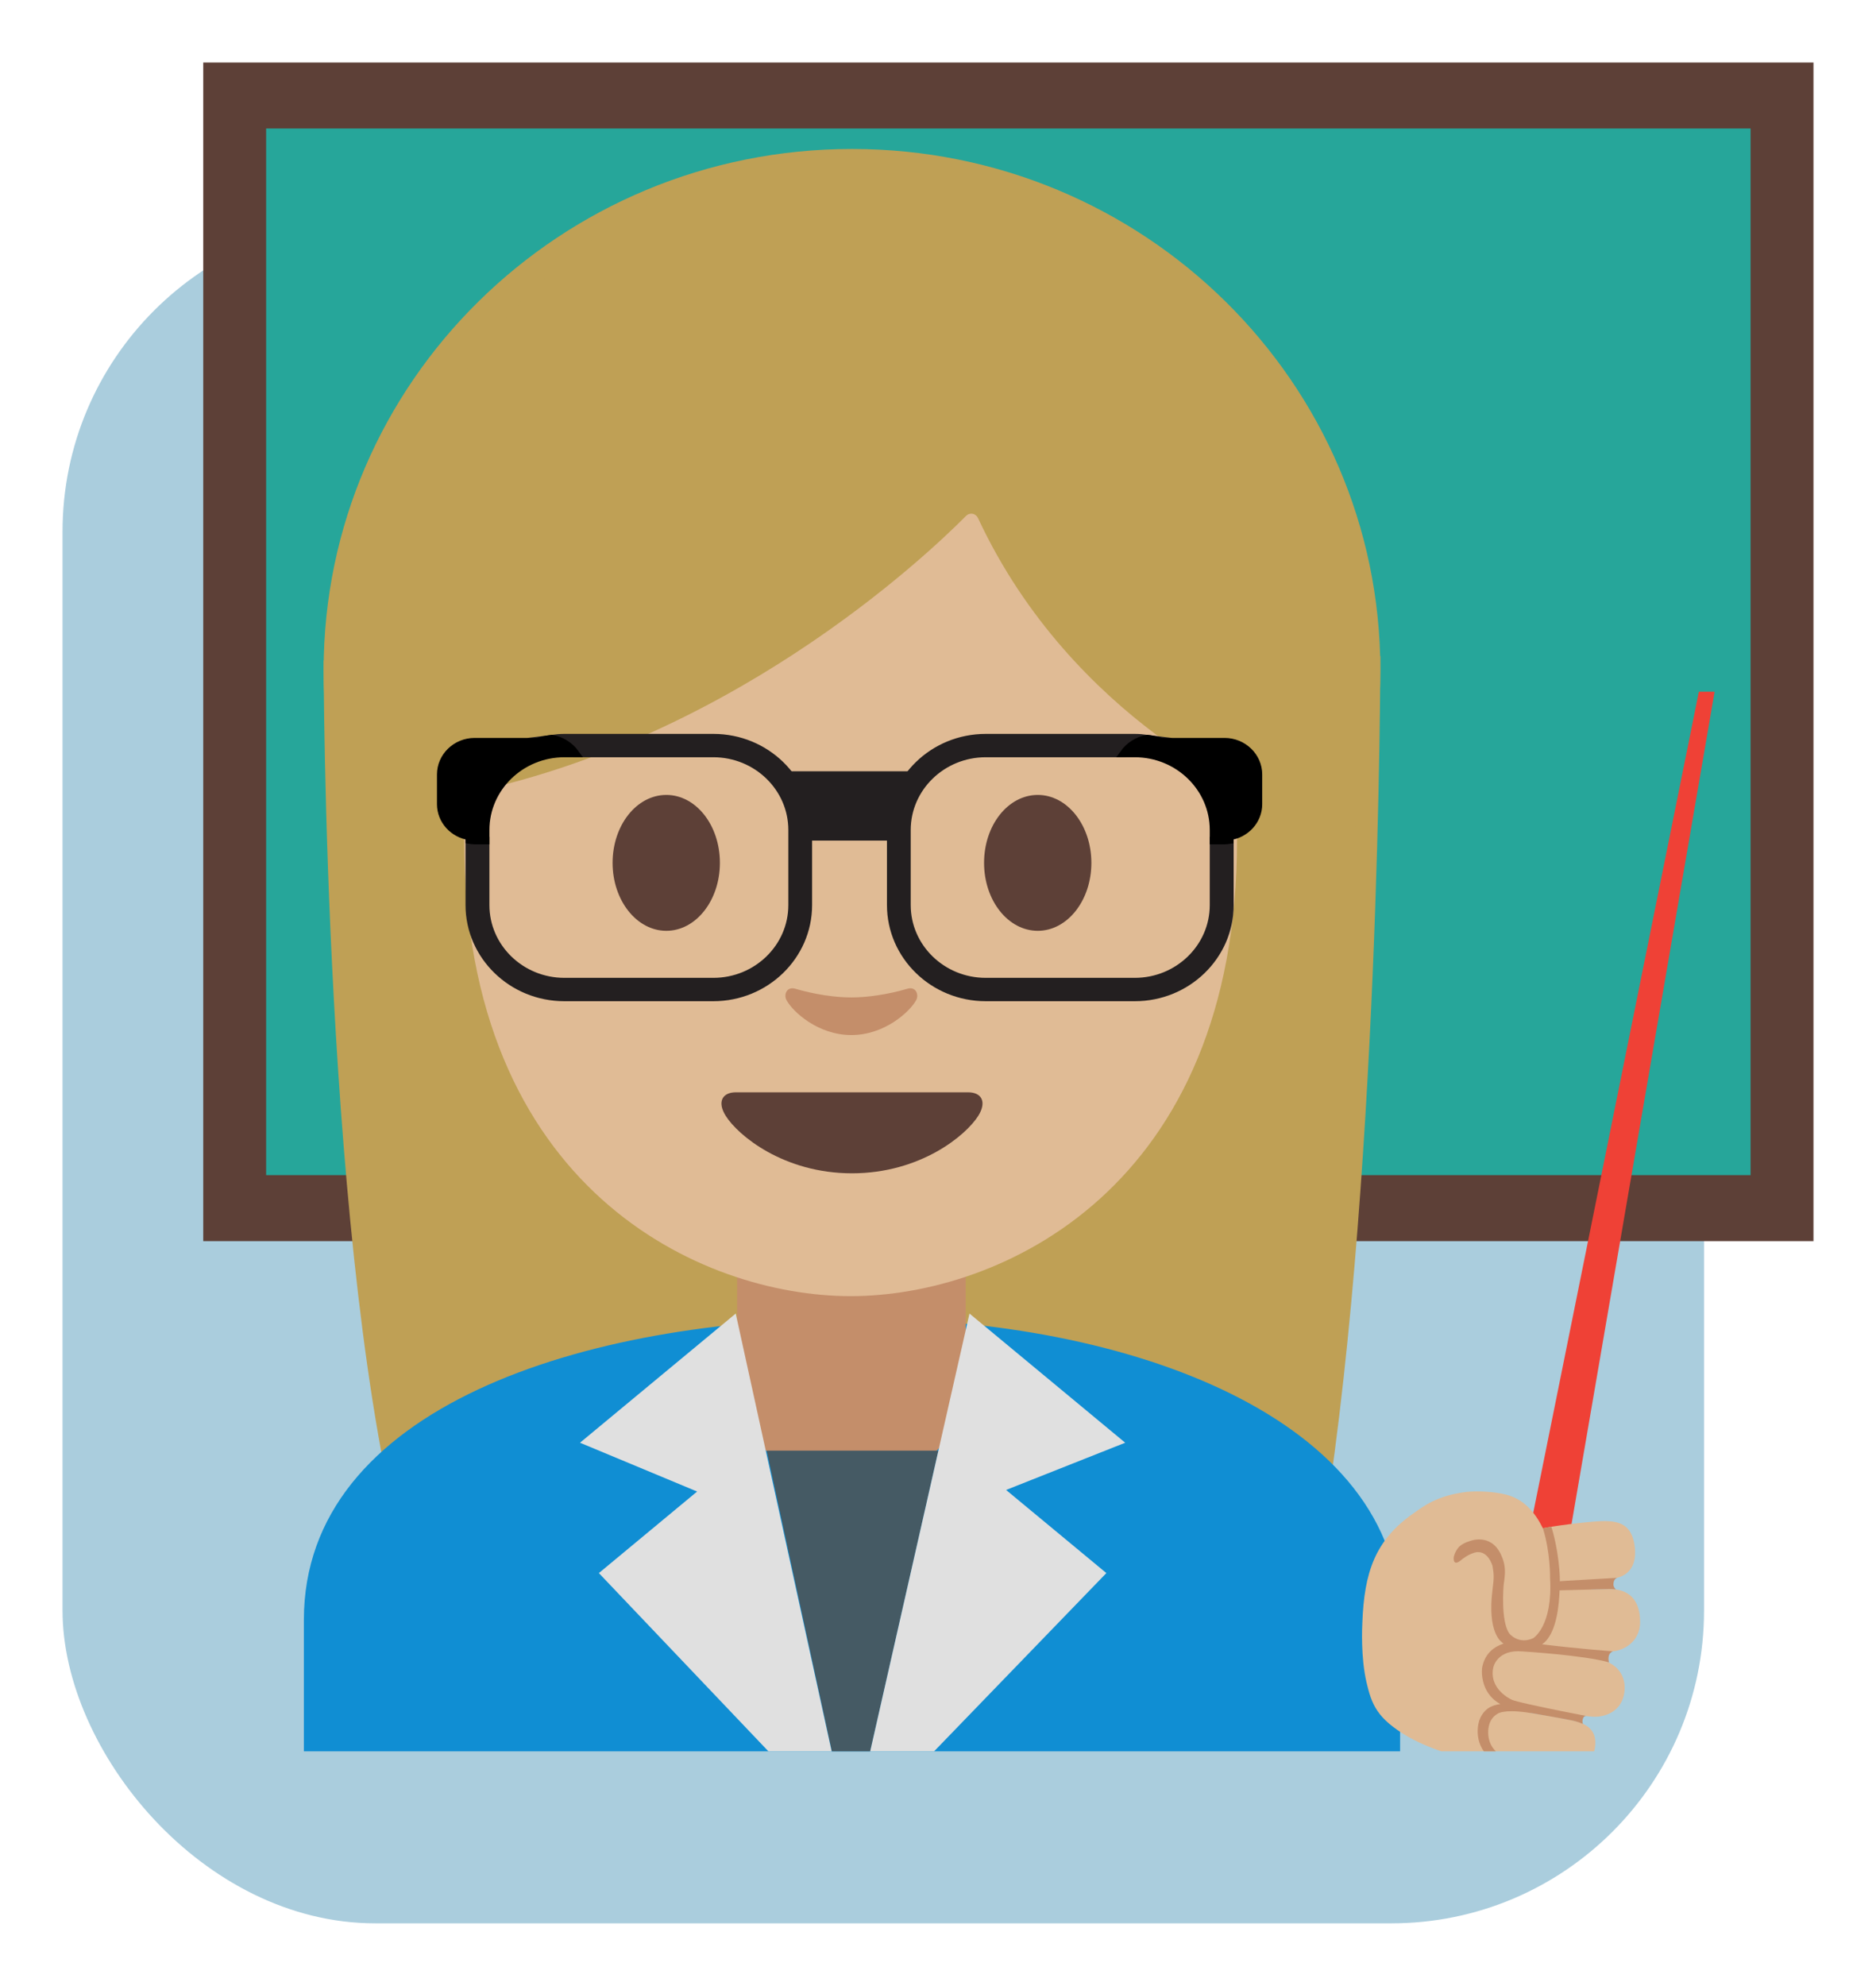 <svg width="120" height="127" viewBox="0 0 120 127" fill="none" xmlns="http://www.w3.org/2000/svg">
<g filter="url(#filter0_d_60_120)">
<rect x="4" y="10" width="105" height="109" rx="20" fill="#AACDDD"/>
<g clip-path="url(#clip0_60_120)">
<path d="M26.72 81.051H43.498V84.417H26.72V81.051Z" fill="white"/>
<path d="M15.012 2.109H113.988V73.263H15.012V2.109Z" fill="#26A69A"/>
<path d="M111.977 4.219V71.153H17.023V4.219H111.977ZM116 0H13V75.372H116V0Z" fill="#5D4037"/>
<path d="M25.939 95.74C20.701 76.891 20.701 38.239 20.701 38.239L88.295 37.96C88.295 37.96 88.295 72.968 84.368 95.496L25.939 95.74Z" fill="#BFA055"/>
<path d="M54.498 72.183C73.163 72.183 88.295 57.261 88.295 38.855C88.295 20.448 73.163 5.527 54.498 5.527C35.832 5.527 20.701 20.448 20.701 38.855C20.701 57.261 35.832 72.183 54.498 72.183Z" fill="#BFA055"/>
<path d="M19.438 99.588V108H89.558V99.588C89.558 86.788 72.346 80.291 54.763 80.317C37.294 80.333 19.438 86.029 19.438 99.588Z" fill="#108ED3"/>
<path d="M54.457 76.089H47.151V84.181C47.151 87.843 50.128 90.813 53.798 90.813H55.125C58.795 90.813 61.772 87.843 61.772 84.181V76.089H54.457Z" fill="#C48E6A"/>
<path d="M54.409 11.399C34.815 11.399 29.689 27.321 29.689 49.697C29.689 72.065 44.89 78.891 54.409 78.891C63.929 78.891 79.129 72.065 79.129 49.697C79.129 27.321 74.003 11.399 54.409 11.399Z" fill="#E0BB95"/>
<path d="M61.925 65.855H47.071C46.218 65.855 45.855 66.454 46.419 67.357C47.207 68.614 50.128 71.035 54.498 71.035C58.867 71.035 61.788 68.614 62.577 67.357C63.14 66.454 62.778 65.855 61.925 65.855ZM46.049 51.182C46.049 53.578 44.52 55.527 42.621 55.527C40.73 55.527 39.185 53.587 39.185 51.182C39.185 48.777 40.721 46.837 42.621 46.837C44.52 46.837 46.049 48.777 46.049 51.182ZM62.947 51.182C62.947 53.578 64.476 55.527 66.383 55.527C68.274 55.527 69.811 53.587 69.811 51.182C69.811 48.777 68.274 46.837 66.383 46.837C64.476 46.837 62.947 48.777 62.947 51.182Z" fill="#5D4037"/>
<path d="M58.046 59.231C56.783 59.602 55.471 59.788 54.458 59.788C53.444 59.788 52.132 59.602 50.869 59.231C50.329 59.071 50.112 59.611 50.313 59.965C50.716 60.708 52.325 62.193 54.458 62.193C56.59 62.193 58.199 60.699 58.602 59.965C58.795 59.611 58.586 59.071 58.046 59.231Z" fill="#C48E6A"/>
<path d="M61.796 28.991C59.197 31.615 46.274 43.824 28.466 47.005V21.98C28.466 21.98 36.151 5.991 54.594 5.991C73.038 5.991 80.722 22.385 80.722 22.385V47.014C80.722 47.014 68.636 42.154 62.569 29.152C62.538 29.077 62.49 29.012 62.43 28.961C62.369 28.91 62.298 28.875 62.222 28.86C62.147 28.844 62.068 28.848 61.994 28.871C61.92 28.893 61.852 28.935 61.796 28.991Z" fill="#BFA055"/>
<path d="M49.042 88.771H60.026L54.409 113.527L49.042 88.771Z" fill="#455A64"/>
<path d="M38.307 96.601L44.592 91.386L37.1 88.265L47.062 80.004L54.409 113.527L38.307 96.601ZM64.355 91.285L70.769 96.601L54.409 113.527L62.014 80.004L71.975 88.265L64.355 91.285Z" fill="#E0E0E0"/>
<path d="M45.638 43.175H36.103C35.829 43.175 35.555 43.2 35.29 43.234C35.917 43.343 36.457 43.698 36.811 44.187H45.63C48.406 44.187 50.667 46.381 50.667 49.081V53.882C50.667 56.582 48.406 58.776 45.63 58.776H36.103C33.326 58.776 31.065 56.582 31.065 53.882V49.756H30.357C30.244 49.756 30.132 49.739 30.019 49.722V53.882C30.019 57.139 32.747 59.788 36.095 59.788H45.63C48.978 59.788 51.706 57.139 51.706 53.882V49.081C51.714 45.824 48.986 43.175 45.638 43.175Z" fill="#231F20" stroke="#231F20" stroke-width="0.481" stroke-miterlimit="10"/>
<path d="M35.29 43.234C35.145 43.208 35 43.192 34.855 43.192H30.357C29.037 43.192 27.951 44.238 27.951 45.529V47.427C27.951 48.6 28.852 49.57 30.019 49.731V49.089C30.019 46.094 32.321 43.622 35.29 43.234Z" fill="black"/>
<path d="M31.065 49.756V49.081C31.065 46.381 33.326 44.187 36.103 44.187H36.819C36.465 43.698 35.926 43.343 35.298 43.234C32.329 43.622 30.027 46.094 30.027 49.081V49.722C30.14 49.739 30.244 49.756 30.365 49.756H31.065Z" fill="black" stroke="black" stroke-width="0.481" stroke-miterlimit="10"/>
<path d="M63.052 43.175H72.587C72.861 43.175 73.134 43.2 73.4 43.234C72.772 43.343 72.233 43.698 71.879 44.187H63.052C60.275 44.187 58.014 46.381 58.014 49.081V53.882C58.014 56.582 60.275 58.776 63.052 58.776H72.587C75.363 58.776 77.624 56.582 77.624 53.882V49.756H78.333C78.445 49.756 78.558 49.739 78.671 49.722V53.882C78.671 57.139 75.943 59.788 72.595 59.788H63.052C59.704 59.788 56.976 57.139 56.976 53.882V49.081C56.976 45.824 59.696 43.175 63.052 43.175Z" fill="#231F20" stroke="#231F20" stroke-width="0.481" stroke-miterlimit="10"/>
<path d="M73.4 43.234C73.545 43.208 73.69 43.192 73.834 43.192H78.333C79.652 43.192 80.739 44.238 80.739 45.529V47.427C80.739 48.6 79.837 49.57 78.671 49.731V49.089C78.663 46.094 76.369 43.622 73.4 43.234Z" fill="black"/>
<path d="M77.624 49.756V49.081C77.624 46.381 75.363 44.187 72.587 44.187H71.871C72.225 43.698 72.764 43.343 73.392 43.234C76.361 43.622 78.662 46.094 78.662 49.081V49.722C78.55 49.739 78.445 49.756 78.325 49.756H77.624Z" fill="black" stroke="black" stroke-width="0.481" stroke-miterlimit="10"/>
<path d="M57.556 49.756H50.989L50.104 45.326H58.521L57.556 49.756Z" fill="#231F20"/>
<path d="M99.745 98.002L97.122 97.47L108.669 40.238H109.675L99.745 98.002Z" fill="#EF4136"/>
<path d="M96.358 91.589C97.468 91.876 98.184 92.703 98.691 93.732C99.93 93.496 102.079 93.26 102.699 93.276C103.431 93.302 104.413 93.386 104.573 94.972C104.678 96.002 104.308 96.854 103.045 96.972C102.578 97.014 102.087 97.048 101.612 97.073L101.781 97.647C102.216 97.639 102.618 97.63 102.916 97.622C104.195 97.605 104.911 98.314 104.911 99.731C104.911 100.972 103.889 101.554 103.149 101.604C102.755 101.63 101.652 101.562 100.566 101.461L100.453 101.706L100.405 101.782C101.089 101.891 101.749 102.009 102.208 102.094C103.455 102.322 104.042 103.191 103.906 104.22C103.737 105.469 102.666 105.815 101.934 105.789C101.387 105.772 99.448 105.46 98.152 105.165L97.903 105.545C97.991 105.562 98.088 105.578 98.192 105.595C98.208 105.595 98.225 105.604 98.241 105.604C98.329 105.621 98.418 105.629 98.506 105.646C98.522 105.646 98.546 105.654 98.562 105.654L98.876 105.705H98.892C99.005 105.722 99.118 105.747 99.222 105.764C99.246 105.764 99.263 105.772 99.287 105.772L99.544 105.823C99.576 105.832 99.617 105.84 99.649 105.84C99.721 105.857 99.794 105.865 99.866 105.882L99.979 105.907C100.051 105.924 100.124 105.933 100.188 105.95C100.22 105.958 100.252 105.967 100.293 105.967C100.389 105.983 100.494 106.009 100.59 106.026C101.725 106.27 102.159 106.819 102.023 107.764C101.829 109.088 100.55 109.384 99.882 109.316C99.206 109.249 96.929 108.759 96.181 108.422C96.132 108.397 96.084 108.371 96.044 108.346L95.786 108.742C92.439 108.506 90.033 107.047 90.033 107.047C88.069 105.891 87.739 104.996 87.409 103.587C87.039 101.984 87.128 100.077 87.144 99.773C87.265 96.576 87.941 94.508 90.403 92.787C90.998 92.374 91.868 91.648 93.799 91.412C94.547 91.336 95.617 91.395 96.358 91.589Z" fill="#E0BB95"/>
<path d="M99.15 96.896C99.15 96.896 99.182 95.285 98.691 93.732L99.23 93.631C99.23 93.631 99.609 94.736 99.745 96.382C99.769 96.651 99.778 96.888 99.778 97.124L100.252 97.09L103.447 96.905C103.447 96.905 103.205 96.955 103.205 97.326C103.205 97.478 103.294 97.588 103.366 97.647C103.23 97.63 103.085 97.622 102.932 97.622L99.761 97.706C99.753 97.799 99.753 97.892 99.745 97.993C99.673 99.352 99.367 100.659 98.643 101.157C101.041 101.452 103.165 101.604 103.165 101.604C102.747 101.782 102.924 102.313 102.924 102.313C101.314 101.849 97.396 101.613 97.396 101.613C95.746 101.461 95.521 102.634 95.521 102.634C95.215 104.043 96.688 104.692 96.688 104.692C96.881 104.811 98.635 105.173 99.874 105.427L101.121 105.671L101.475 105.739C101.435 105.73 101.29 105.722 101.234 105.983C101.21 106.11 101.234 106.194 101.258 106.253C101.073 106.169 100.848 106.093 100.59 106.034C100.003 105.907 98.225 105.604 98.088 105.578L97.645 105.511C96.172 105.308 95.81 105.587 95.81 105.587C94.99 106.042 95.223 107.131 95.223 107.131C95.4 108.177 96.51 108.515 96.51 108.515C96.937 108.65 99.182 109.215 99.182 109.215L95.778 108.751C95.537 108.667 95.448 108.557 95.32 108.447C94.121 107.418 94.627 106.017 94.627 106.017C94.813 105.477 95.199 105.241 95.199 105.241C95.432 105.089 95.698 105.013 95.971 104.979C94.579 104.203 94.805 102.651 94.805 102.651C94.982 101.689 95.641 101.284 96.172 101.115C96.124 101.073 96.076 101.039 96.028 100.988C96.028 100.988 95.135 100.372 95.464 97.723C95.577 96.837 95.561 96.711 95.472 96.154C95.472 96.154 95.151 94.956 94.201 95.335C94.201 95.335 93.879 95.42 93.38 95.833C93.38 95.833 92.978 96.162 92.986 95.647C92.986 95.496 93.091 95.217 93.292 94.964C93.292 94.964 93.501 94.703 94.008 94.559C94.008 94.559 95.336 94.002 96.004 95.403C96.35 96.137 96.285 96.626 96.181 97.369C96.181 97.369 95.971 99.731 96.567 100.491C96.567 100.491 97.146 101.191 98.08 100.761C98.072 100.752 99.335 100.027 99.15 96.896Z" fill="#C48E6A"/>
</g>
</g>
<defs>
<filter id="filter0_d_60_120" x="0" y="0" width="120" height="127" filterUnits="userSpaceOnUse" color-interpolation-filters="sRGB">
<feFlood flood-opacity="0" result="BackgroundImageFix"/>
<feColorMatrix in="SourceAlpha" type="matrix" values="0 0 0 0 0 0 0 0 0 0 0 0 0 0 0 0 0 0 127 0" result="hardAlpha"/>
<feOffset dy="4"/>
<feGaussianBlur stdDeviation="2"/>
<feComposite in2="hardAlpha" operator="out"/>
<feColorMatrix type="matrix" values="0 0 0 0 0 0 0 0 0 0 0 0 0 0 0 0 0 0 0.25 0"/>
<feBlend mode="normal" in2="BackgroundImageFix" result="effect1_dropShadow_60_120"/>
<feBlend mode="normal" in="SourceGraphic" in2="effect1_dropShadow_60_120" result="shape"/>
</filter>
<clipPath id="clip0_60_120">
<rect width="103" height="108" fill="white" transform="translate(13)"/>
</clipPath>
</defs>
</svg>

